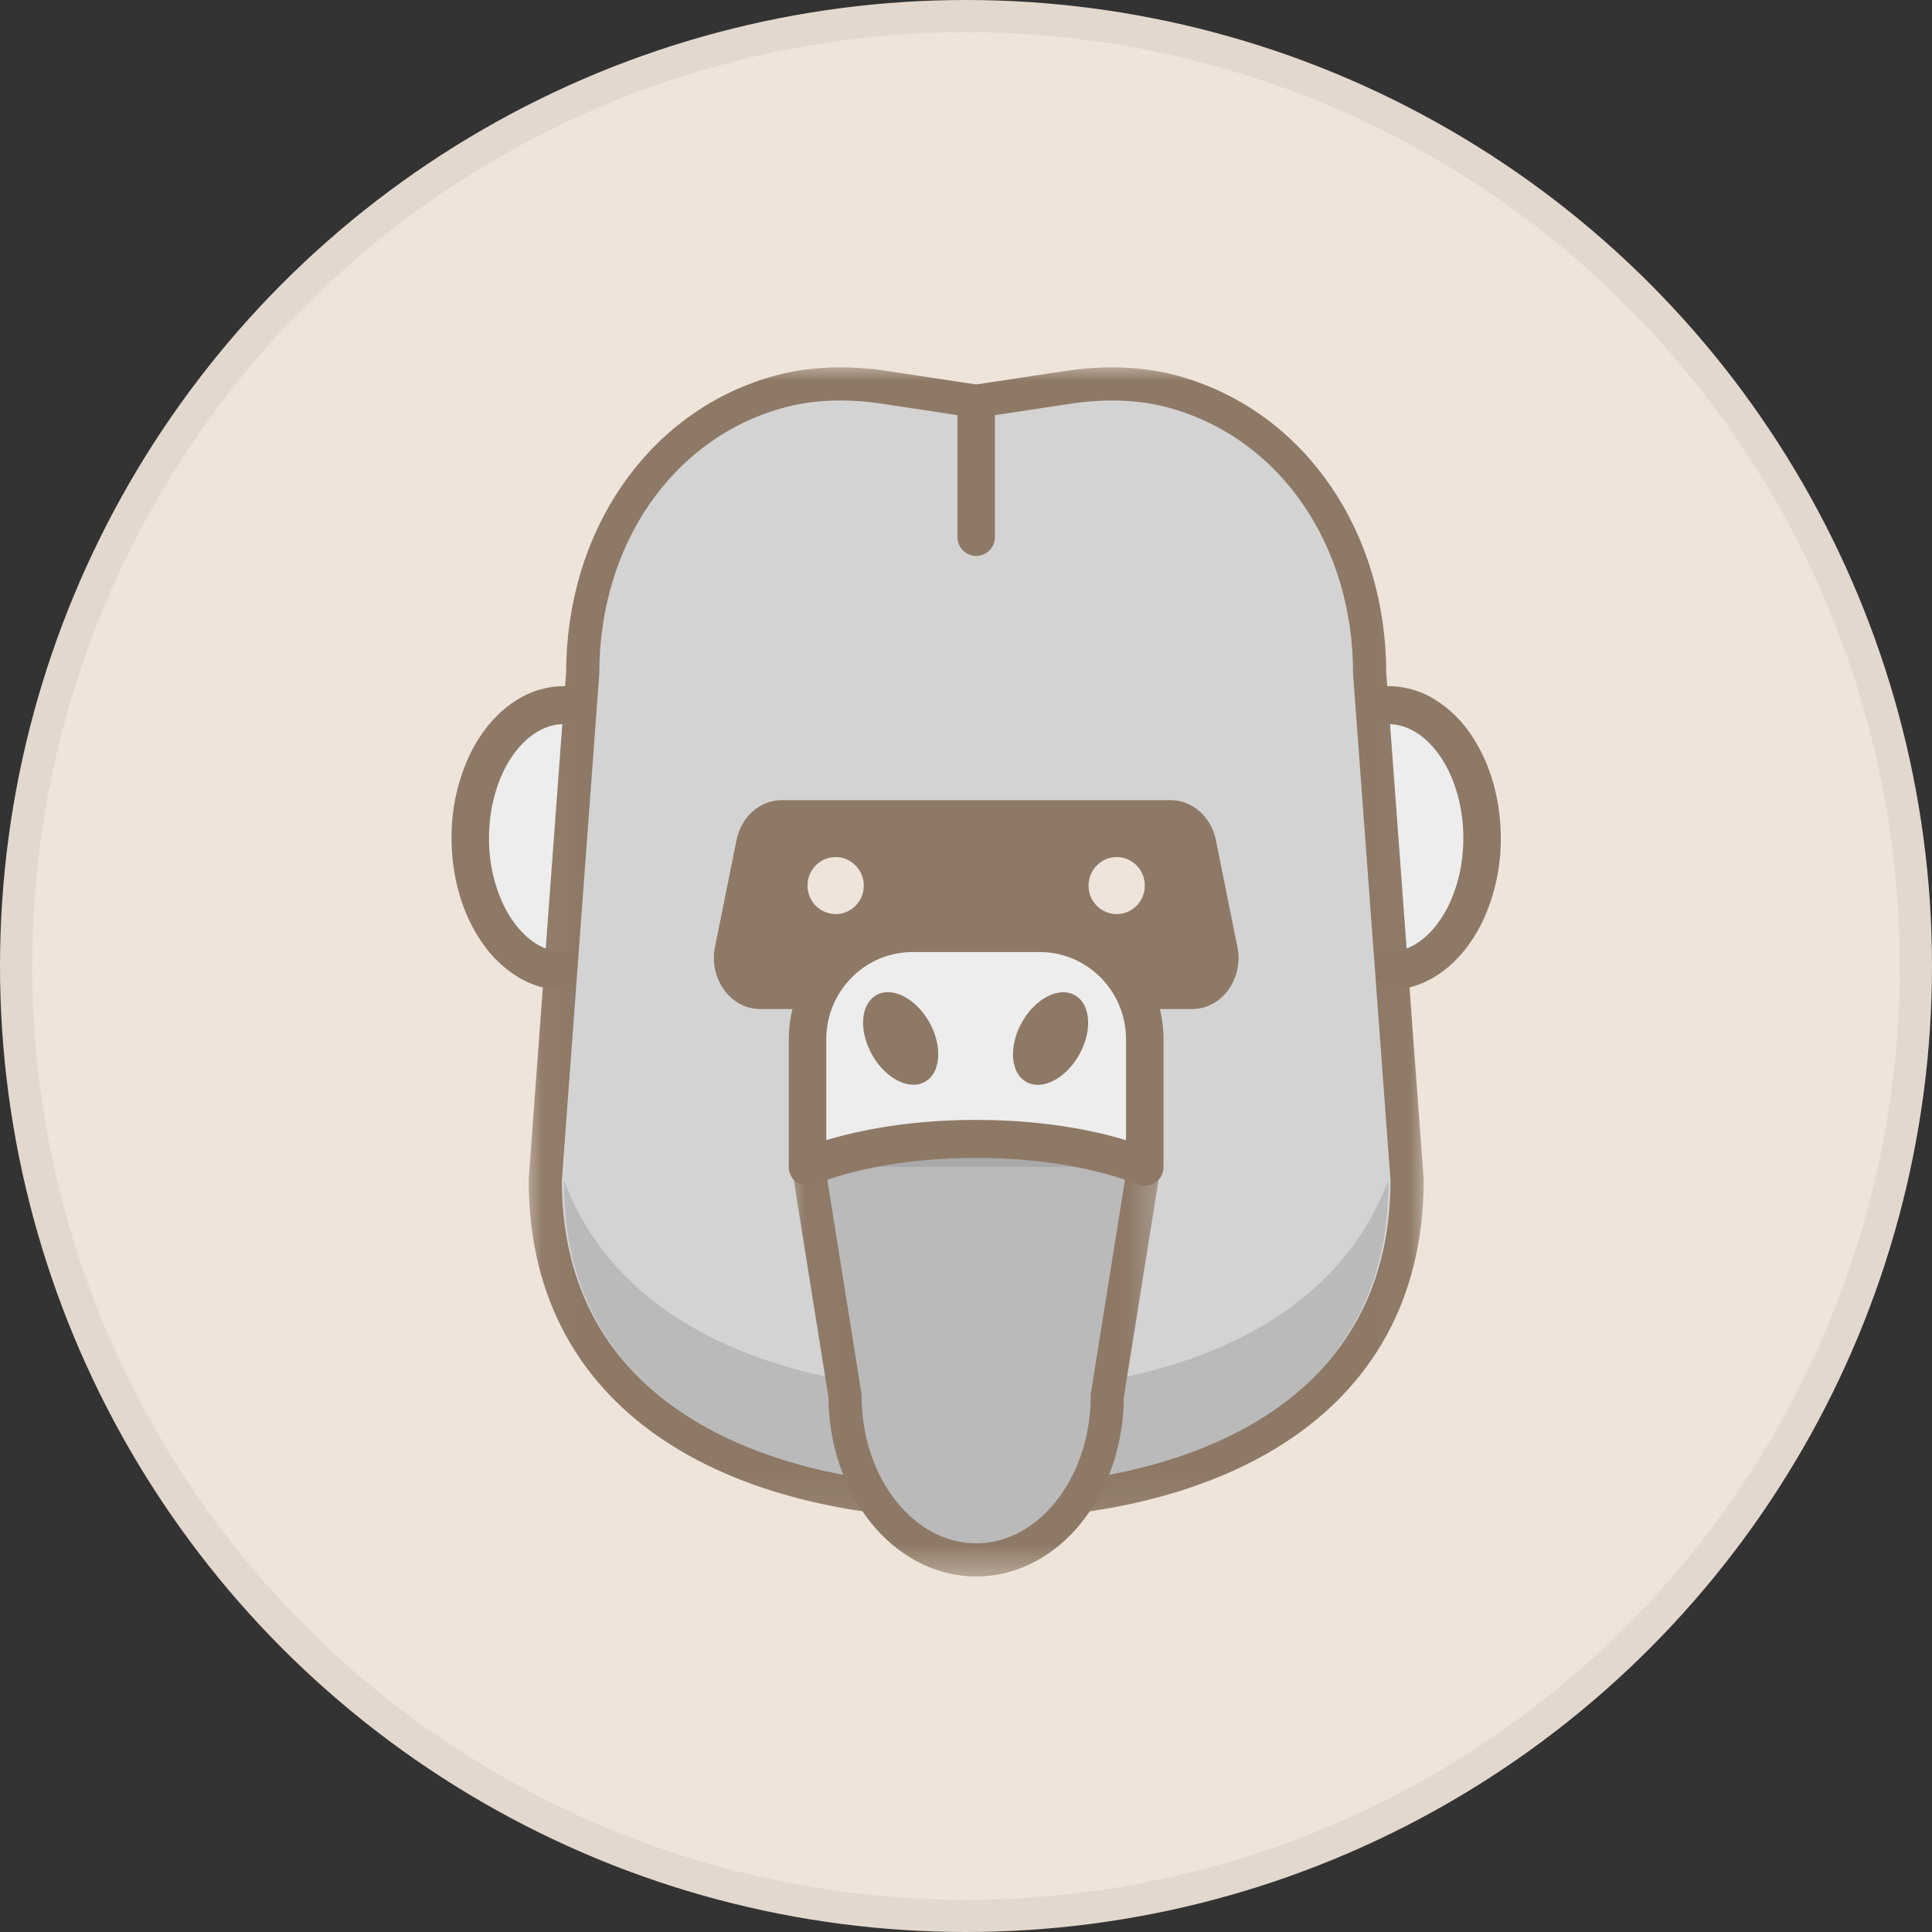 <svg xmlns="http://www.w3.org/2000/svg" xmlns:xlink="http://www.w3.org/1999/xlink" width="60" height="60" viewBox="0 0 60 60">
    <rect x="0" y="0" width="60" height="60" fill="#333333" stroke="none"/>
    <defs>
        <path id="a" d="M.048.003h27.93V35.93H.047z"/>
        <path id="c" d="M.006.008h11.638v13.567H.006z"/>
    </defs>
    <g fill="none" fill-rule="evenodd">
        <circle cx="30" cy="30" r="29.5" fill="#EEE4DA" stroke="#E3D8CD"/>
        <path fill="#EDEDED" d="M20.424 26.028c0-2.28-1.302-4.129-2.909-4.129-1.607 0-2.91 1.849-2.91 4.13 0 2.28 1.303 4.128 2.91 4.128 1.607 0 2.91-1.848 2.91-4.129z"/>
        <path fill="#8E7966" d="M20.424 26.028h.582c-.001-1.254-.354-2.4-.96-3.263a3.687 3.687 0 0 0-1.102-1.05 2.76 2.76 0 0 0-1.429-.406 2.76 2.76 0 0 0-1.429.407c-.642.387-1.152 1.003-1.508 1.747a6 6 0 0 0-.554 2.565c.001 1.255.354 2.4.96 3.263a3.68 3.68 0 0 0 1.102 1.05 2.76 2.76 0 0 0 1.429.406 2.76 2.76 0 0 0 1.429-.407c.642-.386 1.153-1.003 1.507-1.747a5.99 5.99 0 0 0 .555-2.565h-1.164c.002 1.027-.297 1.946-.744 2.577-.222.316-.48.56-.747.72-.269.161-.545.242-.836.243-.29-.001-.567-.082-.836-.243-.402-.24-.78-.67-1.053-1.244a4.81 4.81 0 0 1-.439-2.053c0-1.026.297-1.945.744-2.577.223-.316.48-.56.748-.72.269-.16.545-.242.836-.242.29 0 .567.081.836.242.402.24.78.67 1.052 1.245.274.573.44 1.282.44 2.052h.581z"/>
        <path fill="#EDEDED" d="M46.026 26.028c0-2.28-1.303-4.129-2.91-4.129-1.606 0-2.908 1.849-2.908 4.13 0 2.28 1.302 4.128 2.909 4.128 1.606 0 2.909-1.848 2.909-4.129z"/>
        <path fill="#8E7966" d="M46.026 26.028h.582c-.002-1.254-.354-2.4-.96-3.263a3.678 3.678 0 0 0-1.102-1.05 2.76 2.76 0 0 0-1.429-.406 2.76 2.76 0 0 0-1.429.407c-.643.387-1.153 1.003-1.508 1.747a5.99 5.99 0 0 0-.554 2.565c0 1.255.354 2.4.96 3.263a3.68 3.68 0 0 0 1.102 1.05c.427.257.916.407 1.429.406a2.76 2.76 0 0 0 1.429-.407c.642-.386 1.152-1.003 1.507-1.747a6 6 0 0 0 .555-2.565h-1.164c.001 1.027-.297 1.946-.744 2.577-.222.316-.48.56-.747.72-.27.161-.545.242-.836.243-.291-.001-.567-.082-.837-.243-.401-.24-.78-.67-1.052-1.244a4.81 4.81 0 0 1-.44-2.053c0-1.026.298-1.945.745-2.577.222-.316.48-.56.747-.72.27-.16.546-.242.837-.242.29 0 .566.081.836.242.401.24.78.67 1.052 1.245.273.573.44 1.282.44 2.052h.581z"/>
        <g transform="translate(16.303 11.333)">
            <mask id="b" fill="#fff">
                <use xlink:href="#a"/>
            </mask>
            <path fill="#D3D3D3" stroke="#8E7966" stroke-linecap="round" stroke-linejoin="round" stroke-width="1.03" d="M16.844.699l-2.83.429-2.832-.43c-1.13-.17-2.29-.155-3.387.162C4.159 1.91 1.794 5.412 1.794 9.568L.63 25.313c0 7.167 6.313 10.028 13.383 10.028 7.07 0 13.383-2.86 13.383-10.028L26.232 9.568c0-4.156-2.365-7.657-6.001-8.708-1.097-.317-2.258-.332-3.387-.161" mask="url(#b)"/>
        </g>
        <path fill="#BABABA" d="M17.522 36.661l-.007.094c.004 1.694.375 3.102 1.023 4.28.651 1.183 1.587 2.142 2.751 2.903 2.32 1.523 5.558 2.233 9.011 2.233h.016c2.593 0 5.07-.396 7.123-1.24 2.056-.846 3.679-2.123 4.655-3.895.647-1.179 1.019-2.586 1.023-4.28l-.007-.094c-1.72 4.637-7.001 6.56-12.794 6.56s-11.075-1.924-12.794-6.56"/>
        <path fill="#8E7966" d="M37.02 31.337H23.612c-.922 0-1.606-.94-1.406-1.933l.667-3.312c.147-.727.731-1.243 1.406-1.243h12.075c.675 0 1.26.516 1.407 1.243l.667 3.312c.2.992-.485 1.933-1.406 1.933z"/>
        <path fill="#EEE4DA" d="M26.825 27.503c0 .489-.391.885-.873.885a.879.879 0 0 1-.873-.885c0-.489.39-.885.873-.885.482 0 .873.396.873.885zM35.552 27.503c0 .489-.39.885-.872.885a.879.879 0 0 1-.873-.885c0-.489.39-.885.873-.885.482 0 .872.396.872.885z"/>
        <path fill="#EDEDED" d="M32.292 28.978H28.34c-1.801 0-3.26 1.48-3.26 3.305v3.773h10.472v-3.773c0-1.826-1.46-3.305-3.26-3.305z"/>
        <path fill="#8E7966" d="M32.292 28.978v-.59H28.34c-2.123 0-3.842 1.743-3.843 3.895v3.773a.59.59 0 0 0 .582.59h10.473a.59.59 0 0 0 .582-.59v-3.773c0-2.152-1.72-3.895-3.842-3.895v1.18c.741 0 1.408.303 1.894.795.486.493.784 1.168.784 1.92v3.183h-9.309v-3.183c0-.752.299-1.427.785-1.92a2.652 2.652 0 0 1 1.894-.796h3.952v-.59z"/>
        <g transform="translate(24.49 35.458)">
            <mask id="d" fill="#fff">
                <use xlink:href="#c"/>
            </mask>
            <path fill="#BABABA" stroke="#8E7966" stroke-linecap="round" stroke-linejoin="round" stroke-width="1.03" d="M.588.599l1.164 7.286c0 2.817 1.824 5.101 4.073 5.101 2.25 0 4.073-2.284 4.073-5.1L11.062.598" mask="url(#d)"/>
        </g>
        <path fill="#A9A9A9" d="M35.552 36.236c-1.349-.536-3.197-.866-5.236-.866-2.04 0-3.89.33-5.24.867"/>
        <path fill="#8E7966" d="M35.765 35.687c-1.441-.57-3.347-.906-5.449-.907-2.103.001-4.01.337-5.452.908a.592.592 0 0 0-.329.765.58.58 0 0 0 .754.334c1.26-.502 3.05-.829 5.027-.827 1.976-.002 3.766.324 5.025.826a.579.579 0 0 0 .753-.334.592.592 0 0 0-.33-.765zM33.39 30.912c-.487-.285-1.224.084-1.646.825-.422.74-.369 1.572.118 1.857.487.285 1.224-.084 1.645-.825.423-.74.37-1.572-.117-1.857zM28.853 31.734c-.422-.74-1.159-1.11-1.646-.825-.487.286-.54 1.117-.117 1.857.421.741 1.158 1.11 1.645.825.487-.285.54-1.116.118-1.857zM30.898 16.676v-4.128c0-.327-.26-.59-.582-.59a.586.586 0 0 0-.582.59v4.128c0 .326.26.59.582.59a.586.586 0 0 0 .582-.59"/>
    </g>
</svg>
